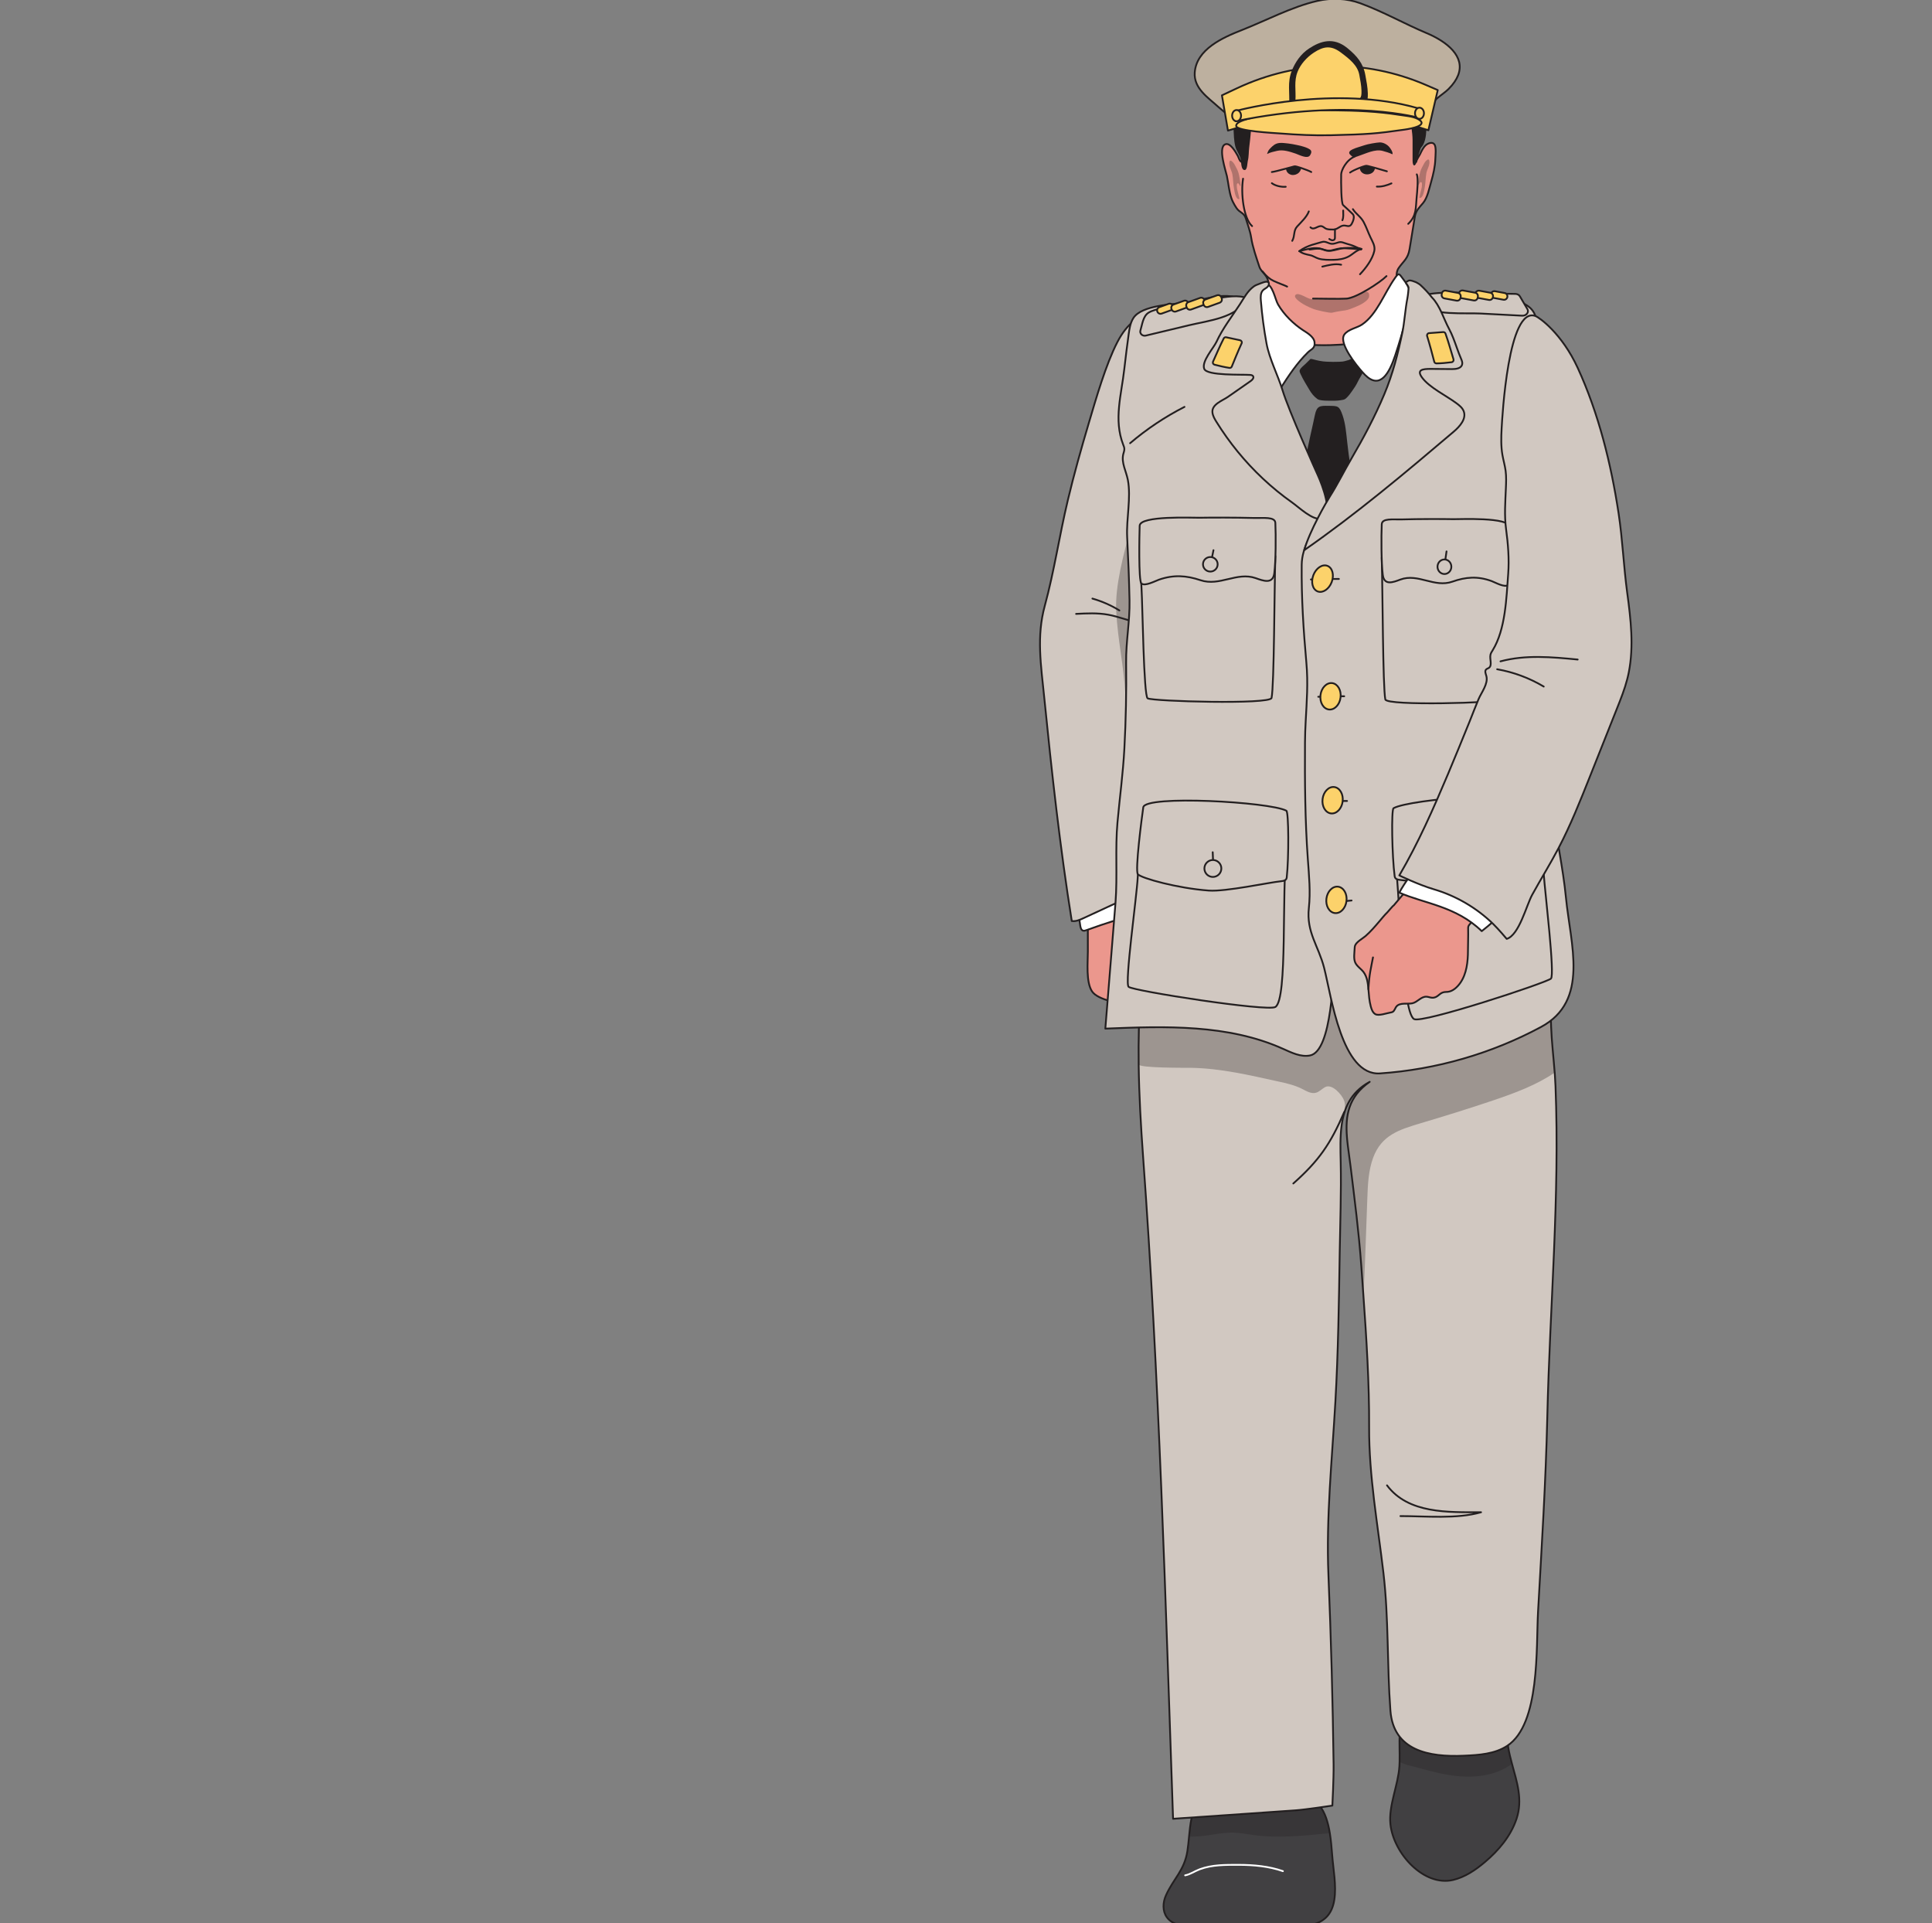 <svg width="1080" height="1075" viewBox="0 0 1080 1075" fill="none" xmlns="http://www.w3.org/2000/svg">
<rect x="0" y="0" width="1080" height="1075" fill="#808080" stroke="none"/>
<g clip-path="url(#clip0_16_1498)">
<g clip-path="url(#clip1_16_1498)">
<path d="M608.09 502.559C608.1 512.299 608.11 522.029 608.12 531.769C608.13 537.789 606.96 548.859 610.47 554.129C613.81 559.129 626.72 560.849 632.28 562.429C634.3 563.009 636.32 563.579 638.35 564.159C640.96 564.899 643.69 565.649 646.34 565.099C648.99 564.549 651.49 562.229 651.27 559.529C651.08 557.279 649.22 554.729 650.77 553.089C651.37 552.449 652.31 552.259 653.04 551.769C654.72 550.639 654.93 548.299 654.97 546.279C655.1 540.239 655.24 534.199 655.37 528.149C655.4 526.839 655.41 525.439 654.74 524.309C654.12 523.259 653.01 522.609 652.01 521.909C645.77 517.489 645.39 512.019 644.45 505.279C643.38 497.659 638.78 489.289 635.11 482.639C628.46 482.069 621.69 483.079 615.5 485.569C612.88 486.619 610.29 487.999 608.54 490.209C606.79 492.429 606.06 495.609 607.41 498.089L608.09 502.559Z" fill="#EB978D" stroke="#231F20" stroke-miterlimit="10" stroke-linecap="round" stroke-linejoin="round"/>
<path d="M648.831 551.019C647.681 547.109 646.881 543.099 646.461 539.049" stroke="#231F20" stroke-miterlimit="10" stroke-linecap="round" stroke-linejoin="round"/>
<path d="M601.707 502.5C602.427 507.46 603.147 512.42 603.867 517.38C604.037 518.52 604.397 519.89 605.507 520.18C606.077 520.33 606.677 520.12 607.237 519.92C618.027 516.01 628.987 512.55 640.067 509.56C642.377 508.94 645.037 508.03 645.797 505.76C646.197 504.57 645.957 503.28 645.717 502.05C644.637 496.6 643.557 491.14 642.477 485.69C640.537 485.62 638.687 486.4 636.907 487.17C630.147 490.1 623.827 496.15 616.477 495.63L601.707 502.5Z" fill="white" stroke="#231F20" stroke-miterlimit="10" stroke-linecap="round" stroke-linejoin="round"/>
<path d="M659.588 183.28C659.408 188.55 657.438 193.57 656.798 198.78C655.578 208.72 653.758 218.6 652.958 228.57C652.398 235.55 652.048 242.74 651.878 249.94C651.608 260.67 651.738 271.46 652.158 281.74C653.008 302.34 649.108 322.99 647.198 343.63C646.108 355.51 645.388 367.44 643.788 379.26C642.788 386.6 640.088 393.82 638.368 400.96C637.868 403.04 637.458 405.12 637.188 407.19C636.778 410.43 636.978 413.97 637.498 417.59C638.628 425.38 641.228 433.64 642.458 440.51C645.188 455.82 650.988 473.05 651.088 488.54C651.098 489.41 651.058 490.3 650.718 491.09C650.068 492.57 648.468 493.37 646.998 494.05C633.218 500.43 619.448 506.81 605.668 513.19C603.598 514.15 601.388 515.13 599.128 514.78C592.528 473.43 587.898 431.39 583.718 389.68C581.918 371.73 579.318 355.86 584.038 338.59C589.318 319.25 592.258 299.06 596.928 279.53C600.388 265.03 604.418 250.69 608.658 236.41C612.658 222.92 618.168 203.67 624.628 191.18C630.068 180.68 636.828 175.79 647.658 172.65C654.338 170.73 659.838 175.96 659.588 183.28Z" fill="#D1C8C1" stroke="#231F20" stroke-miterlimit="10" stroke-linecap="round" stroke-linejoin="round"/>
<path opacity="0.3" d="M647.199 343.639C646.109 355.519 645.389 367.449 643.789 379.269C642.789 386.609 640.089 393.829 638.369 400.969C637.869 403.049 637.459 405.129 637.189 407.199C636.759 410.579 637.379 414.079 637.039 417.329C627.449 417.769 629.379 393.489 629.039 387.709C628.069 371.089 624.859 358.179 623.979 341.599C623.229 327.459 628.169 309.569 631.799 295.979C634.229 286.879 635.879 276.019 640.159 267.589C643.009 261.969 651.709 256.619 651.879 249.949C651.609 260.679 651.739 271.469 652.159 281.749C653.009 302.349 649.099 322.989 647.199 343.639Z" fill="#231F20"/>
<path d="M601.547 343.119C607.497 342.809 613.517 342.51 619.387 343.56C622.307 344.08 625.167 344.94 628.007 345.79C631.627 346.88 635.247 347.959 638.867 349.049" stroke="#231F20" stroke-miterlimit="10" stroke-linecap="round" stroke-linejoin="round"/>
<path d="M610.66 334.561C615.95 336.061 621.04 338.291 625.73 341.181" stroke="#231F20" stroke-miterlimit="10" stroke-linecap="round" stroke-linejoin="round"/>
<path d="M745.878 1061.91C743.278 1078.61 727.658 1076.59 713.858 1077.61C697.858 1078.79 681.748 1078.62 665.778 1077.09C660.788 1076.62 655.218 1075.68 652.278 1071.61C649.788 1068.18 650.008 1063.35 651.728 1059.47C655.918 1050.03 662.058 1045.56 663.768 1034.62C664.178 1031.98 664.428 1029.24 664.688 1026.48C665.338 1019.76 666.068 1012.93 669.428 1007.12C674.658 998.069 683.888 998.269 691.848 999.189C702.128 1000.39 712.418 1001.59 722.698 1002.78C727.938 1003.39 733.538 1004.21 737.608 1009.2C740.748 1013.03 742.398 1018.57 743.378 1024.56C744.018 1028.52 744.378 1032.67 744.678 1036.66C745.278 1044.83 747.148 1053.79 745.878 1061.91Z" fill="#414042" stroke="#231F20" stroke-miterlimit="10" stroke-linecap="round" stroke-linejoin="round"/>
<path d="M662.5 1048.18C665.37 1047.65 667.81 1045.85 670.65 1044.79C677.61 1042.19 685.15 1042.31 692.42 1042.31C700.74 1042.31 709.39 1043.12 717.15 1045.83" stroke="white" stroke-miterlimit="10" stroke-linecap="round" stroke-linejoin="round"/>
<path d="M847.757 1016.58C844.507 1026.35 837.657 1034.34 830.027 1040.79C824.757 1045.25 818.877 1049.19 812.297 1050.75C796.007 1054.59 779.007 1036.05 777.257 1019.62C776.147 1009.2 781.627 997.74 782.267 987.26C782.317 986.42 782.347 985.58 782.377 984.74C782.637 974.21 780.977 963.43 786.167 953.8C788.877 948.78 796.667 948.23 800.727 947.84C811.077 946.85 833.507 943.26 839.097 952.1C842.367 957.26 842.087 970.4 843.107 976.64C843.617 979.73 844.377 982.77 845.197 985.79C847.947 995.95 851.337 1005.84 847.757 1016.58Z" fill="#414042" stroke="#231F20" stroke-miterlimit="10" stroke-linecap="round" stroke-linejoin="round"/>
<g opacity="0.3">
<path d="M845.197 985.79C844.057 986.71 842.817 987.5 841.537 988.21C833.947 992.38 824.977 993.5 816.337 992.85C808.337 992.25 800.547 990.22 792.847 988.07C789.597 987.16 785.547 986.49 782.377 984.74C782.637 974.21 780.977 963.43 786.167 953.8C788.877 948.78 796.667 948.23 800.727 947.84C811.077 946.85 833.507 943.26 839.097 952.1C842.367 957.26 842.087 970.4 843.107 976.64C843.617 979.73 844.377 982.77 845.197 985.79Z" fill="#231F20"/>
</g>
<g opacity="0.3">
<path d="M743.378 1024.56C742.948 1024.62 742.518 1024.66 742.098 1024.71C728.248 1026.12 714.237 1027.53 700.447 1025.62C696.927 1025.13 693.427 1024.43 689.877 1024.31C681.437 1024.02 673.108 1027.01 664.688 1026.48C665.337 1019.76 666.067 1012.93 669.427 1007.12C674.657 998.069 683.887 998.269 691.847 999.189C702.127 1000.39 712.417 1001.59 722.697 1002.78C727.937 1003.39 733.537 1004.21 737.607 1009.2C740.747 1013.03 742.398 1018.57 743.378 1024.56Z" fill="#231F20"/>
</g>
<path d="M869.539 607.171C869.459 605.161 869.349 603.151 869.209 601.151C869.169 600.601 869.129 600.051 869.079 599.501C868.439 590.911 867.409 582.431 867.079 573.751C866.309 554.031 866.279 534.181 865.569 514.401C865.559 514.111 865.549 513.821 865.539 513.531C865.349 508.171 865.189 502.681 864.959 497.151C864.459 485.041 863.649 472.771 861.629 461.351C854.049 418.461 810.579 428.621 784.099 431.981C758.459 435.211 732.289 432.931 706.889 438.841C688.279 443.181 662.109 447.411 648.049 463.381C646.129 465.551 644.459 467.941 643.079 470.571C638.009 480.251 636.819 493.511 636.849 507.331C636.869 514.131 637.179 521.061 637.459 527.771C637.849 537.131 638.199 546.071 637.659 553.651C636.659 567.711 636.349 581.351 636.529 594.921V595.211C636.759 612.331 637.749 629.331 639.019 646.851C647.969 769.281 651.499 893.581 655.749 1016.57C678.599 1014.99 701.439 1013.42 724.279 1011.84C729.499 1011.48 744.799 1009.2 744.799 1009.2C744.799 1009.2 745.589 993.981 745.489 986.241C745.019 950.901 744.059 915.561 742.599 880.251C741.279 848.101 744.639 815.881 746.479 783.591C748.069 755.731 748.469 727.791 748.909 699.891C749.169 683.171 749.819 666.361 749.459 649.651C749.309 642.651 749.059 635.461 750.009 628.781C750.659 624.121 751.889 619.701 754.129 615.731C756.589 611.391 760.249 607.601 765.679 604.661C753.619 613.031 752.029 623.771 752.949 635.471C752.989 635.941 753.019 636.421 753.069 636.901C753.099 637.241 753.129 637.581 753.169 637.921C753.249 638.781 753.349 639.641 753.459 640.501C753.919 644.331 754.529 648.261 755.009 652.201C757.239 670.501 759.619 688.791 760.939 707.181C761.319 712.521 761.709 717.851 762.089 723.201C763.859 748.061 765.459 772.931 765.349 797.741C765.229 825.071 770.179 852.021 773.339 879.071C776.349 904.771 775.329 930.291 777.239 956.031C778.899 978.521 798.749 982.191 818.309 981.311C826.709 980.941 835.569 980.411 842.579 975.771C861.029 963.551 858.639 920.941 859.779 900.751C861.819 864.411 864.119 828.071 864.959 791.681C866.399 730.041 871.949 668.951 869.539 607.171Z" fill="#D1C8C1" stroke="#231F20" stroke-miterlimit="10" stroke-linecap="round" stroke-linejoin="round"/>
<path opacity="0.3" d="M869.079 599.501C858.859 606.501 846.819 610.931 834.989 614.941C821.429 619.531 807.769 623.771 794.059 627.841C782.279 631.351 772.339 634.391 767.639 646.971C764.929 654.251 764.619 662.161 764.339 669.921C763.939 680.791 763.549 691.661 763.159 702.541C762.899 709.431 762.649 716.331 762.109 723.201C761.729 717.851 761.339 712.521 760.959 707.181C759.639 688.791 757.269 670.501 755.029 652.201C754.549 648.261 753.939 644.331 753.479 640.501C753.369 639.641 753.269 638.781 753.189 637.921C753.149 637.581 753.119 637.241 753.089 636.901C753.039 636.421 753.009 635.941 752.969 635.471C752.059 623.781 753.639 613.031 765.699 604.661C760.259 607.601 756.609 611.401 754.149 615.731C751.909 619.691 750.679 624.121 750.029 628.781C750.039 628.631 750.049 628.481 750.069 628.331C750.519 624.301 752.779 619.001 751.349 615.101C750.129 611.781 744.619 605.521 740.719 607.621C738.939 608.581 737.539 610.271 735.569 610.781C732.919 611.491 730.289 609.831 727.849 608.591C723.719 606.501 719.139 605.461 714.609 604.481C698.209 600.891 682.549 597.141 665.819 596.831C663.519 596.791 636.579 597.031 636.529 594.921C636.349 581.351 636.659 567.711 637.659 553.651C638.199 546.071 637.849 537.131 637.459 527.771C637.179 521.051 636.869 514.121 636.849 507.331C637.299 507.171 637.749 507.011 638.199 506.861C669.089 496.341 702.419 496.391 735.049 496.551C778.359 496.761 821.649 496.961 864.949 497.161C865.179 502.691 865.339 508.181 865.529 513.541C865.539 513.831 865.549 514.121 865.559 514.411C866.269 534.191 866.299 554.041 867.069 573.761C867.409 582.431 868.439 590.911 869.079 599.501Z" fill="#231F20"/>
<path d="M751.439 621.531C743.729 639.471 737.199 648.831 722.969 661.481" stroke="#231F20" stroke-miterlimit="10" stroke-linecap="round" stroke-linejoin="round"/>
<path d="M782.85 847.381C796.98 847.381 814.33 849.131 827.93 845.231C809.53 845.231 787.26 846.121 775.34 830.201" stroke="#231F20" stroke-miterlimit="10" stroke-linecap="round" stroke-linejoin="round"/>
<path d="M690.189 114.661C689.459 113.431 688.819 112.141 688.349 110.771C687.009 106.841 686.719 102.511 685.839 98.381C685.179 95.291 680.809 82.691 684.769 80.721C687.669 79.281 690.889 85.271 691.899 87.061C692.499 88.131 692.819 89.881 693.899 90.461C695.289 87.441 692.929 83.941 692.199 81.051C691.799 79.471 692.119 78.321 692.219 76.781C692.339 74.821 691.969 72.761 691.859 70.801C691.559 65.501 690.839 60.191 692.479 55.011C696.049 43.781 707.109 38.851 718.039 36.141C727.039 33.911 736.659 34.271 745.819 33.641C753.009 33.141 761.579 33.011 768.579 35.121C776.139 37.401 783.899 42.721 789.569 48.301C795.019 53.671 796.179 61.551 795.959 68.891C795.809 73.761 794.739 78.651 793.509 83.351C792.919 85.601 791.469 88.091 791.719 90.441C791.629 89.601 793.449 86.981 793.839 86.151C794.669 84.401 795.569 82.411 797.069 81.101C798.239 80.071 800.779 79.081 801.889 80.751C802.969 82.371 802.419 86.971 802.359 88.881C802.239 93.001 801.229 97.421 800.089 101.381C799.019 105.081 798.009 110.521 795.479 113.511C793.349 116.031 791.459 117.751 790.929 121.021C789.759 128.191 789.119 132.091 787.949 139.261C787.079 144.591 784.549 145.941 781.879 149.781C779.349 153.431 781.679 158.681 782.389 162.831C786.089 184.241 766.129 191.521 749.349 192.641C736.169 193.521 707.459 193.401 698.449 179.871C695.659 175.691 693.929 170.041 700.209 168.331C705.409 166.921 709.369 168.411 709.309 160.451C709.259 153.281 705.229 152.861 703.959 149.001C702.319 144.021 700.209 138.021 699.419 132.841C698.869 129.251 697.479 125.501 696.399 122.021C695.399 118.771 692.989 118.961 691.209 116.281C690.869 115.761 690.519 115.221 690.189 114.661Z" fill="#EB978D" stroke="#231F20" stroke-miterlimit="10" stroke-linecap="round" stroke-linejoin="round"/>
<path d="M689.526 71.801C689.736 75.171 689.716 78.521 690.556 81.871C691.216 84.501 693.176 86.661 693.646 89.351C693.866 90.601 693.676 95.391 695.966 95.001C697.266 94.781 697.266 90.951 697.516 90.001C698.166 87.491 697.986 84.871 698.326 82.311C699.116 76.271 699.506 70.271 700.096 64.221C700.606 58.931 702.566 54.291 707.326 51.371C716.446 45.771 727.926 44.401 738.746 44.271C749.746 44.141 760.366 44.191 770.966 46.901C776.666 48.361 783.686 49.981 786.976 55.271C788.916 58.391 787.836 61.531 788.166 65.011C788.596 69.421 789.606 73.771 789.636 78.201C789.656 82.021 789.646 85.841 789.636 89.661C789.626 93.171 791.066 93.481 792.086 90.101C792.646 88.241 792.566 86.171 793.226 84.361C793.726 82.961 794.916 82.161 795.616 80.821C797.246 77.691 797.316 73.401 797.466 69.981C797.696 64.901 797.576 59.811 797.556 54.731C797.536 51.521 797.576 49.261 795.826 46.451C794.496 44.311 792.656 42.511 791.186 40.471C788.336 36.491 784.086 33.541 779.556 31.591C772.596 28.601 764.886 27.761 757.306 27.201C743.346 26.161 729.036 25.961 715.646 29.951C703.056 33.711 687.486 43.411 688.266 57.891C688.506 62.241 689.136 66.551 689.476 70.891C689.476 71.181 689.506 71.491 689.526 71.801Z" fill="#231F20"/>
<path opacity="0.3" d="M724.066 164.991C724.146 164.871 724.266 164.751 724.416 164.641C726.126 163.431 730.796 166.871 732.706 167.121C736.066 167.561 739.406 167.251 742.786 167.111C746.076 166.981 749.436 167.301 752.616 166.561C755.076 165.991 757.856 165.491 760.046 164.321C762.226 163.161 765.736 161.791 765.336 165.711C765.126 167.811 761.256 170.021 759.446 170.811C750.756 174.591 753.356 172.791 744.576 174.771C743.226 175.071 735.756 173.281 734.466 172.791C731.346 171.611 727.886 169.931 725.386 167.741C724.736 167.161 723.446 165.921 724.066 164.991Z" fill="#231F20"/>
<path d="M694.877 99.871C693.567 107.961 695.097 122.071 699.937 126.381" stroke="#231F20" stroke-miterlimit="10" stroke-linecap="round" stroke-linejoin="round"/>
<path d="M791.989 97.461C792.999 99.581 792.159 107.821 791.929 110.151C791.329 116.441 791.909 120.571 787.199 125.111" stroke="#231F20" stroke-miterlimit="10" stroke-linecap="round" stroke-linejoin="round"/>
<path d="M815.107 42.021C814.157 44.481 812.427 47.071 809.737 49.761C806.517 53.001 799.857 56.271 799.097 61.241C798.787 63.231 798.357 68.331 795.987 69.651C793.457 71.061 792.707 66.961 791.197 65.851C788.317 63.741 784.967 63.671 781.437 63.731C776.857 63.811 772.057 63.291 767.457 62.901C758.727 62.171 749.987 61.401 741.217 61.591C733.037 61.761 724.877 62.361 716.737 63.041C711.767 63.451 703.857 62.611 699.607 65.501C697.787 66.751 692.827 73.571 690.257 70.751C688.107 68.391 688.377 68.191 686.977 65.581C685.777 63.331 682.867 61.411 680.977 59.681C675.417 54.571 667.227 49.421 667.867 40.531C668.817 27.501 683.617 20.961 693.947 16.911C707.687 11.521 722.067 3.781 736.467 0.501C744.477 -1.319 752.807 -0.969 760.417 1.821C773.207 6.511 785.027 13.271 797.497 18.511C808.907 23.321 819.137 31.531 815.107 42.021Z" fill="#BDB09F" stroke="#231F20" stroke-miterlimit="10" stroke-linecap="round" stroke-linejoin="round"/>
<path d="M683.066 53.281L691.416 49.361C725.436 33.401 763.016 32.761 797.246 47.551L803.716 50.341L798.476 72.811L776.116 65.771C755.016 59.121 732.826 59.001 711.616 65.401L686.436 73.001L683.066 53.281Z" fill="#FCD26B" stroke="#231F20" stroke-miterlimit="10" stroke-linecap="round" stroke-linejoin="round"/>
<path d="M745.806 61.67C757.996 61.79 770.126 62.28 782.006 64.17C785.376 64.71 789.776 64.94 792.646 66.53C798.896 69.98 789.166 71.88 785.156 72.45C769.146 74.73 764.946 75.06 743.966 75.58C734.576 75.81 725.066 75.32 715.706 74.6C712.416 74.35 691.286 73.31 691.036 70.41C690.846 68.15 696.016 66.93 698.016 66.32C709.326 62.88 722.166 61.64 734.436 61.64C738.236 61.63 742.026 61.63 745.806 61.67Z" fill="#FCD26B" stroke="#231F20" stroke-miterlimit="10" stroke-linecap="round" stroke-linejoin="round"/>
<path d="M720.637 58.401C721.057 51.781 719.547 46.031 722.087 39.631C724.027 34.741 727.157 30.121 731.837 27.061C738.107 22.961 745.407 20.511 753.177 26.871C758.567 31.281 762.047 35.421 763.207 41.821C763.837 45.311 764.547 48.691 764.627 52.251C764.747 57.421 763.757 58.511 757.947 59.101C750.537 59.851 743.327 59.431 735.847 59.491C732.057 59.521 724.667 60.901 721.387 58.751L720.637 58.401Z" fill="#231F20"/>
<path d="M723.659 56.062C724.019 50.352 722.719 45.392 724.909 39.872C726.579 35.652 730.119 31.652 734.149 29.012C739.559 25.472 743.969 24.562 749.759 28.882C754.709 32.572 759.369 36.242 760.359 41.762C760.899 44.772 761.509 47.682 761.579 50.762C761.689 55.222 760.829 56.162 755.819 56.672C749.429 57.322 743.209 56.952 736.759 57.012C733.499 57.042 727.119 58.222 724.289 56.372L723.659 56.062Z" fill="#FCD26B" stroke="#231F20" stroke-miterlimit="10" stroke-linecap="round" stroke-linejoin="round"/>
<path d="M691.887 61.751C691.887 61.751 746.377 47.121 793.007 60.591L794.257 66.131C794.257 66.131 754.887 54.511 690.707 67.761L691.887 61.751Z" fill="#FCD26B" stroke="#231F20" stroke-miterlimit="10" stroke-linecap="round" stroke-linejoin="round"/>
<path d="M691.258 67.76C692.639 67.76 693.758 66.359 693.758 64.63C693.758 62.901 692.639 61.5 691.258 61.5C689.877 61.5 688.758 62.901 688.758 64.63C688.758 66.359 689.877 67.76 691.258 67.76Z" fill="#FCD26B" stroke="#231F20" stroke-miterlimit="10" stroke-linecap="round" stroke-linejoin="round"/>
<path d="M793.496 66.442C794.877 66.442 795.996 65.04 795.996 63.312C795.996 61.583 794.877 60.182 793.496 60.182C792.115 60.182 790.996 61.583 790.996 63.312C790.996 65.04 792.115 66.442 793.496 66.442Z" fill="#FCD26B" stroke="#231F20" stroke-miterlimit="10" stroke-linecap="round" stroke-linejoin="round"/>
<path d="M775.287 95.75C774.517 95.55 771.417 94.61 768.617 93.81C767.077 93.38 765.618 92.99 764.688 92.79C764.678 92.78 764.668 92.78 764.658 92.78C764.288 92.7 763.997 92.66 763.837 92.65C763.707 92.64 763.477 92.68 763.197 92.74C762.487 92.91 761.378 93.29 760.188 93.76C758.088 94.57 755.697 95.68 754.688 96.45" stroke="#231F20" stroke-miterlimit="10" stroke-linecap="round" stroke-linejoin="round"/>
<path d="M710.957 96.151C712.097 96.051 715.777 95.081 718.887 94.231C721.217 93.611 723.237 93.041 723.637 92.951C724.047 92.861 725.637 93.301 727.407 93.901C729.727 94.681 732.357 95.731 733.007 96.151" stroke="#231F20" stroke-miterlimit="10" stroke-linecap="round" stroke-linejoin="round"/>
<path d="M768.616 93.81C768.596 94.72 768.186 95.62 767.446 96.3C766.326 97.31 764.456 97.74 762.876 97.28C761.156 96.79 760.056 95.24 760.186 93.77C761.376 93.3 762.486 92.92 763.196 92.75C763.496 92.74 763.796 92.75 764.086 92.76C764.266 92.77 764.466 92.78 764.646 92.79C764.656 92.79 764.666 92.79 764.676 92.8C765.616 92.99 767.076 93.38 768.616 93.81Z" fill="#231F20"/>
<path d="M727.407 93.91C727.227 94.94 726.727 95.95 725.847 96.72C724.867 97.54 723.367 98.02 721.967 97.75C720.727 97.49 719.747 96.69 719.277 95.76C719.027 95.28 718.907 94.77 718.887 94.25C721.217 93.63 723.237 93.06 723.637 92.97C724.057 92.86 725.647 93.3 727.407 93.91Z" fill="#231F20"/>
<path d="M757.429 87.42C752.459 89.42 749.759 95.27 749.719 97.46C749.629 102.19 749.699 113.69 750.809 114.63C751.639 115.33 755.399 118.89 756.179 119.65C757.489 120.93 756.419 123.71 755.569 125.19C754.319 127.36 752.699 125.85 750.939 126.07C748.949 126.31 747.559 128.29 745.469 128.29C744.289 128.29 742.669 128.33 741.549 127.95C740.639 127.64 739.999 126.86 739.089 126.51C736.839 125.65 734.589 129.1 732.559 127.05" stroke="#231F20" stroke-miterlimit="10" stroke-linecap="round" stroke-linejoin="round"/>
<path d="M746.246 128.191C746.246 129.501 746.246 131.491 746.246 132.801C746.246 133.551 746.036 134.011 745.426 134.211C744.446 134.521 743.926 134.041 743.086 133.571" stroke="#231F20" stroke-miterlimit="10" stroke-linecap="round" stroke-linejoin="round"/>
<path d="M726.289 140.382C730.929 136.942 736.379 136.132 738.799 135.302C741.339 134.432 742.889 136.682 745.389 136.242C748.089 135.762 748.589 134.672 751.449 135.792C753.609 136.642 755.809 136.652 760.819 139.492C757.739 139.082 754.649 138.872 751.539 138.742C748.969 138.632 746.749 139.352 744.279 139.952C741.929 140.532 740.029 139.262 737.769 139.042C736.019 138.872 733.769 139.222 732.019 139.492C732.029 139.492 726.289 140.382 726.289 140.382Z" stroke="#231F20" stroke-miterlimit="10" stroke-linecap="round" stroke-linejoin="round"/>
<path d="M726.328 140.35C727.838 141.65 730.288 142.21 732.248 142.6C734.088 142.97 735.408 144.05 737.168 144.57C739.738 145.32 742.848 145.26 745.518 145.23C748.398 145.19 751.438 144.7 753.988 143.31C756.218 142.09 758.288 139.82 760.848 139.27C760.968 139.24 761.078 139.22 761.158 139.14C758.758 138.17 755.008 138.63 752.448 138.59C748.778 138.53 745.208 140.74 741.548 140.09C740.078 139.83 738.898 139.02 737.428 138.8C733.478 138.24 730.048 139.5 726.328 140.35Z" stroke="#231F20" stroke-miterlimit="10" stroke-linecap="round" stroke-linejoin="round"/>
<path d="M756.277 116.9C758.047 119.69 760.657 121.06 762.287 124.1C763.767 126.86 764.757 129.82 766.087 132.63C767.197 134.98 768.837 137.48 768.237 140.27C767.237 144.9 763.507 149.86 760.247 153.29" stroke="#231F20" stroke-miterlimit="10" stroke-linecap="round" stroke-linejoin="round"/>
<path d="M731.637 118.15C730.537 121.23 727.337 124.17 725.117 126.59C722.907 128.99 723.987 131.75 722.367 134.62" stroke="#231F20" stroke-miterlimit="10" stroke-linecap="round" stroke-linejoin="round"/>
<path d="M750.856 117.66C750.856 119.46 751.136 121.44 750.406 123.09" stroke="#231F20" stroke-miterlimit="10" stroke-linecap="round" stroke-linejoin="round"/>
<path d="M705.676 151.631C708.036 154.581 709.876 156.021 711.956 157.001C714.896 158.391 718.576 159.641 719.516 160.181" stroke="#231F20" stroke-miterlimit="10" stroke-linecap="round" stroke-linejoin="round"/>
<path d="M733.988 166.89C738.328 166.88 748.338 167.17 752.688 166.91C758.088 166.59 771.518 157.9 775.058 154.32" stroke="#231F20" stroke-miterlimit="10" stroke-linecap="round" stroke-linejoin="round"/>
<path d="M754.228 85.19C754.248 85.08 754.288 84.97 754.338 84.85C754.648 84.18 755.568 83.74 756.198 83.41C757.698 82.64 761.268 81.72 762.838 81.14C764.538 80.52 769.588 79.65 771.218 79.6C773.108 79.54 775.068 80.55 776.338 81.85C777.118 82.64 778.888 85.16 778.368 86.24C776.588 85.38 774.798 84.86 772.888 84.34C768.618 83.18 763.458 85.86 759.408 87.2C758.178 87.61 756.778 88.37 755.628 87.26C754.968 86.63 754.058 86.08 754.228 85.19Z" fill="#231F20"/>
<path d="M769.656 104.29C772.416 104.49 775.356 103.59 777.826 102.5" stroke="#231F20" stroke-miterlimit="10" stroke-linecap="round" stroke-linejoin="round"/>
<path d="M710.969 102.391C712.919 103.881 716.279 104.621 718.729 104.381" stroke="#231F20" stroke-miterlimit="10" stroke-linecap="round" stroke-linejoin="round"/>
<path d="M733.028 84.951C733.038 84.4 732.788 83.891 732.158 83.471C730.888 82.611 729.038 82.031 727.548 81.65C724.288 80.811 720.968 80.201 717.608 79.93C714.248 79.671 712.738 80.21 710.378 82.611C709.878 83.121 709.438 83.581 709.058 84.171C708.988 84.27 708.118 86.201 708.388 86.05C710.098 85.121 711.998 84.781 713.888 84.32C717.358 83.49 721.018 84.77 724.268 85.85C726.068 86.451 730.858 89.081 732.318 86.811C732.728 86.171 733.018 85.54 733.028 84.951Z" fill="#231F20"/>
<path d="M739.188 149.021C742.547 148.231 746.197 147.211 749.717 147.961" stroke="#231F20" stroke-miterlimit="10" stroke-linecap="round" stroke-linejoin="round"/>
<path opacity="0.3" d="M693.519 103.97C693.579 103.97 693.059 100.2 693.009 99.88C692.669 97.85 692.279 95.8 691.169 93.91C690.579 92.91 690.189 91.81 689.399 90.89C688.929 90.33 687.609 88.98 687.289 90.42C686.739 92.87 688.499 95.16 688.929 97.55C689.409 100.22 689.319 102.93 689.849 105.6C690.049 106.58 690.639 111.77 692.779 111.25C693.079 111.18 691.449 105.7 691.449 105.09C691.449 104.59 691.099 102.61 691.809 102.48C692.869 102.27 692.709 103.98 693.519 103.97Z" fill="#231F20"/>
<path opacity="0.3" d="M792.739 103.31C792.679 103.31 793.199 99.54 793.249 99.22C793.589 97.19 793.979 95.14 795.089 93.25C795.679 92.25 796.069 91.15 796.859 90.23C797.329 89.67 798.649 88.32 798.969 89.76C799.519 92.21 797.759 94.5 797.329 96.89C796.849 99.56 796.939 102.27 796.409 104.94C796.209 105.92 795.619 111.11 793.479 110.59C793.179 110.52 794.809 105.04 794.809 104.43C794.809 103.93 795.159 101.95 794.449 101.82C793.389 101.61 793.559 103.33 792.739 103.31Z" fill="#231F20"/>
<path d="M760.858 296.511C760.248 304.981 757.038 312.151 754.518 320.061C752.818 325.391 752.188 333.461 748.758 337.621C740.978 329.621 737.888 313.421 732.998 302.891C731.148 298.891 729.148 295.001 727.728 290.781C726.398 286.811 726.928 283.921 727.478 279.761C728.578 271.491 728.778 263.121 730.188 254.891C731.508 247.231 733.448 239.611 735.008 232.061C736.108 226.751 737.828 226.751 742.788 226.831C747.808 226.911 748.658 226.681 750.538 232.191C752.148 236.921 752.538 242.021 753.088 246.981C754.108 256.181 755.388 265.361 757.738 274.291C759.768 281.981 761.428 288.341 760.858 296.511Z" fill="#231F20"/>
<path d="M628.487 206.251C629.207 199.731 630.067 193.251 630.917 186.891C631.347 183.731 631.847 180.461 633.557 177.771C638.187 170.461 655.947 170.151 663.607 169.061C673.377 167.681 686.487 161.861 695.767 168.621C704.547 175.011 702.757 191.331 706.157 200.511C712.937 218.801 720.657 236.561 727.507 254.561C736.257 277.541 743.597 298.251 743.307 322.561C742.757 369.331 732.687 418.171 740.987 462.881C745.307 486.141 747.177 510.001 745.917 533.641C745.367 544.041 744.717 587.551 732.297 589.931C727.097 590.931 721.977 588.341 717.147 586.181C686.467 572.431 651.477 573.551 617.887 574.921C619.717 551.491 621.767 527.991 623.577 504.441C624.717 489.561 623.337 474.451 624.677 459.641C625.917 445.911 627.797 432.161 628.537 418.291C629.387 402.351 629.707 386.381 629.507 370.421C629.357 358.601 631.647 347.191 631.407 335.621C631.167 323.801 630.677 311.991 630.087 300.191C629.577 289.911 632.357 278.171 630.477 268.241C629.557 263.401 626.747 258.651 627.907 253.861C628.147 252.871 628.557 251.901 628.517 250.881C628.487 250.061 628.167 249.291 627.867 248.531C622.437 234.491 626.907 220.551 628.487 206.251Z" fill="#D1C8C1" stroke="#231F20" stroke-miterlimit="10" stroke-linecap="round" stroke-linejoin="round"/>
<path d="M729.897 402.941C729.687 406.871 729.517 410.861 729.497 414.971C729.367 436.861 729.537 458.581 731.077 480.051C731.757 489.551 732.637 498.351 731.657 507.501C730.197 521.101 736.977 528.501 740.177 540.891C744.257 556.701 749.987 601.441 771.457 599.961C802.847 597.801 833.747 588.891 861.457 573.991C888.667 559.371 877.887 527.741 875.367 501.641C873.737 484.811 869.867 468.161 868.047 451.221C864.267 415.991 864.917 326.621 863.137 304.741C861.587 285.651 863.177 265.521 865.117 246.511C867.207 226.011 862.667 204.531 859.897 184.081C859.477 180.961 859.017 177.771 857.577 174.961C851.897 163.891 826.207 166.651 815.777 165.631C810.257 165.091 797.757 163.261 794.637 168.361C790.627 174.911 793.027 183.701 790.017 190.741C786.537 198.901 781.657 206.361 778.347 214.521C773.647 226.131 772.057 238.991 765.907 249.931C761.417 257.911 754.497 263.921 749.657 271.511C746.107 277.091 742.507 282.821 739.187 288.441C733.967 297.291 727.767 305.401 727.657 315.701C727.467 334.091 728.647 352.331 730.267 370.391C731.307 381.891 730.457 392.211 729.897 402.941Z" fill="#D1C8C1" stroke="#231F20" stroke-miterlimit="10" stroke-linecap="round" stroke-linejoin="round"/>
<path d="M732.797 323.869C738.017 323.869 743.237 323.519 748.447 323.589" stroke="#231F20" stroke-miterlimit="10" stroke-linecap="round" stroke-linejoin="round"/>
<path d="M736.914 389.439C741.744 389.439 746.624 388.989 751.424 389.159" stroke="#231F20" stroke-miterlimit="10" stroke-linecap="round" stroke-linejoin="round"/>
<path d="M739.625 447.689C743.875 447.689 749.455 447.689 753.005 447.689" stroke="#231F20" stroke-miterlimit="10" stroke-linecap="round" stroke-linejoin="round"/>
<path d="M743.867 503.881C747.807 503.881 751.667 503.751 755.537 503.311" stroke="#231F20" stroke-miterlimit="10" stroke-linecap="round" stroke-linejoin="round"/>
<path d="M744.424 325.355C745.921 321.404 744.84 317.332 742.01 316.26C739.18 315.187 735.672 317.521 734.175 321.471C732.678 325.422 733.759 329.494 736.589 330.567C739.419 331.639 742.927 329.305 744.424 325.355Z" fill="#FCD26B" stroke="#231F20" stroke-miterlimit="10" stroke-linecap="round" stroke-linejoin="round"/>
<path d="M749.374 389.887C749.887 385.816 747.792 382.199 744.696 381.809C741.6 381.42 738.675 384.404 738.162 388.476C737.65 392.547 739.744 396.164 742.84 396.553C745.936 396.943 748.862 393.958 749.374 389.887Z" fill="#FCD26B" stroke="#231F20" stroke-miterlimit="10" stroke-linecap="round" stroke-linejoin="round"/>
<path d="M750.542 447.979C751.055 443.907 748.96 440.291 745.864 439.901C742.768 439.511 739.843 442.496 739.33 446.567C738.818 450.639 740.912 454.255 744.008 454.645C747.104 455.035 750.03 452.05 750.542 447.979Z" fill="#FCD26B" stroke="#231F20" stroke-miterlimit="10" stroke-linecap="round" stroke-linejoin="round"/>
<path d="M752.687 503.674C753.199 499.603 751.105 495.986 748.009 495.596C744.913 495.207 741.987 498.191 741.475 502.263C740.962 506.334 743.057 509.951 746.153 510.34C749.249 510.73 752.174 507.746 752.687 503.674Z" fill="#FCD26B" stroke="#231F20" stroke-miterlimit="10" stroke-linecap="round" stroke-linejoin="round"/>
<path d="M732.688 200.601C733.138 200.591 733.648 200.731 734.078 200.851C736.528 201.521 738.908 202.021 741.458 202.151C743.858 202.271 746.288 202.301 748.688 202.201C749.788 202.161 750.968 202.091 752.028 201.761C752.698 201.551 753.428 201.401 754.088 201.171C754.488 201.021 754.918 200.631 755.348 200.601C756.128 200.551 756.768 201.631 757.348 202.151C758.698 203.371 760.078 204.531 761.398 205.781C762.148 206.491 762.438 206.811 761.988 207.851C761.158 209.801 759.868 211.541 758.978 213.461C758.048 215.461 756.878 217.071 755.638 218.841C754.818 220.011 753.968 221.141 752.968 222.131C752.178 222.921 751.788 223.261 750.658 223.491C748.718 223.891 746.788 224.021 744.818 223.981C742.838 223.951 740.818 224.031 738.848 223.761C737.998 223.641 737.088 223.511 736.368 222.981C734.548 221.631 733.138 219.931 731.968 217.921C730.298 215.061 728.458 212.221 727.088 209.191C726.768 208.481 726.258 207.681 726.578 206.851C727.108 205.531 728.648 204.471 729.608 203.531C730.328 202.831 731.048 202.161 731.758 201.441C732.058 201.141 732.368 200.671 732.788 200.541L732.688 200.601Z" fill="#231F20"/>
<path d="M697.245 166.861C691.725 177.651 675.665 179.151 664.525 181.821C656.505 183.741 648.485 185.661 640.475 187.581C638.615 188.021 636.955 186.401 637.505 184.671C638.485 181.591 638.895 176.861 641.915 174.851C645.665 172.351 655.835 171.141 660.525 170.191C666.925 168.891 673.485 167.871 679.895 166.811C684.565 166.041 693.015 164.481 697.245 166.861Z" fill="#D1C8C1" stroke="#231F20" stroke-miterlimit="10" stroke-linecap="round" stroke-linejoin="round"/>
<path d="M654.556 173.402L649.376 175.272C648.386 175.632 647.306 175.112 646.946 174.122C646.586 173.132 647.106 172.042 648.086 171.682L653.266 169.812C654.256 169.452 655.336 169.972 655.696 170.962C656.046 171.952 655.536 173.052 654.556 173.402Z" fill="#FCD26B" stroke="#231F20" stroke-miterlimit="10" stroke-linecap="round" stroke-linejoin="round"/>
<path d="M663.217 171.972L657.387 174.082C656.397 174.442 655.317 173.922 654.957 172.932L654.857 172.662C654.497 171.672 655.017 170.582 655.997 170.222L661.827 168.112C662.817 167.752 663.897 168.272 664.257 169.262L664.357 169.532C664.717 170.522 664.207 171.612 663.217 171.972Z" fill="#FCD26B" stroke="#231F20" stroke-miterlimit="10" stroke-linecap="round" stroke-linejoin="round"/>
<path d="M672.316 170.641L665.816 172.991C664.826 173.351 663.746 172.831 663.386 171.841L663.196 171.301C662.836 170.311 663.356 169.221 664.336 168.861L670.836 166.511C671.826 166.151 672.906 166.671 673.266 167.661L673.456 168.201C673.816 169.191 673.306 170.281 672.316 170.641Z" fill="#FCD26B" stroke="#231F20" stroke-miterlimit="10" stroke-linecap="round" stroke-linejoin="round"/>
<path d="M681.805 169.192L675.305 171.542C674.315 171.902 673.235 171.382 672.875 170.392L672.685 169.852C672.325 168.862 672.845 167.772 673.825 167.412L680.325 165.062C681.315 164.702 682.395 165.222 682.755 166.212L682.945 166.752C683.305 167.742 682.795 168.832 681.805 169.192Z" fill="#FCD26B" stroke="#231F20" stroke-miterlimit="10" stroke-linecap="round" stroke-linejoin="round"/>
<path d="M709.818 223.741C710.118 223.691 710.428 223.601 710.758 223.441C712.988 222.401 714.358 219.301 715.748 217.151C720.548 209.711 724.918 203.041 731.118 196.951C733.038 195.071 735.318 194.781 734.818 191.161C734.398 188.071 730.338 185.831 728.318 184.501C723.098 181.061 717.848 176.001 714.448 170.191C712.718 167.241 711.358 158.341 707.288 158.611C705.778 158.711 702.978 161.221 701.858 162.311C697.978 166.051 699.948 173.061 700.368 178.151C700.998 185.791 701.988 193.381 702.848 200.991C703.278 204.861 703.768 224.661 709.818 223.741Z" fill="white" stroke="#231F20" stroke-miterlimit="10" stroke-linecap="round" stroke-linejoin="round"/>
<path d="M707.998 191.982C709.598 200.662 714.358 209.682 716.928 218.082C720.538 229.892 735.468 262.962 736.888 266.122C738.878 270.572 745.878 288.062 738.728 289.852C733.858 291.072 726.168 283.582 722.378 280.912C716.618 276.842 711.118 272.362 705.948 267.502C695.978 258.152 687.198 247.422 679.918 235.662C678.958 234.102 677.988 232.462 677.768 230.612C677.198 225.992 683.378 223.942 686.408 221.832C690.668 218.862 694.918 215.892 699.178 212.932C700.058 212.322 701.058 211.222 700.498 210.282C700.158 209.712 699.418 209.602 698.778 209.552C694.308 209.212 674.738 210.112 673.178 206.182C671.528 202.012 678.448 194.482 680.048 191.002C683.508 183.492 688.598 177.012 693.088 170.112C695.358 166.622 697.418 162.572 700.888 160.092C701.818 159.432 702.988 159.002 704.058 158.612C705.038 158.252 707.808 156.992 708.798 157.632C709.798 158.272 709.228 159.732 708.458 160.432C707.688 161.142 706.668 161.532 705.948 162.302C704.608 163.742 704.658 166.012 704.828 168.012C705.488 176.072 706.538 184.062 707.998 191.982Z" fill="#D1C8C1" stroke="#231F20" stroke-miterlimit="10" stroke-linecap="round" stroke-linejoin="round"/>
<path d="M694.097 191.862C692.157 196.032 689.497 202.582 688.567 204.902C688.367 205.412 687.827 205.712 687.257 205.622C684.897 205.272 681.507 204.522 678.927 203.832C678.177 203.632 677.767 202.832 678.077 202.152C680.337 197.222 681.667 193.872 684.087 189.132C684.337 188.652 684.887 188.392 685.437 188.512C687.047 188.852 690.447 189.582 693.187 190.162C693.977 190.342 694.427 191.162 694.097 191.862Z" fill="#FCD26B" stroke="#231F20" stroke-miterlimit="10" stroke-linecap="round" stroke-linejoin="round"/>
<path d="M750.815 189.55C750.785 188.55 750.995 187.68 751.495 186.98C753.675 183.96 758.535 183.32 761.345 181.42C769.815 175.69 773.695 163.94 779.885 155.27C781.745 152.66 781.985 152.73 783.685 155.06C785.595 157.67 788.225 160.73 788.355 164.55C788.495 168.46 786.985 173.4 786.115 177.15C784.425 184.47 782.245 191.6 779.925 198.63C776.605 208.65 771.475 217.94 763.055 209.53C760.535 207.03 751.005 195.85 750.815 189.55Z" fill="white" stroke="#231F20" stroke-miterlimit="10" stroke-linecap="round" stroke-linejoin="round"/>
<path d="M793.156 167.12C794.886 162.43 817.496 163.72 819.986 163.77C829.026 163.94 838.066 164.1 847.116 164.27C848.186 164.29 849.146 164.8 849.616 165.61L853.826 172.78C854.846 174.51 853.216 176.57 850.926 176.45C843.126 176.04 835.316 175.64 827.506 175.23C818.996 174.79 800.856 176.46 794.596 170.39C793.226 169.06 792.836 167.99 793.156 167.12Z" fill="#D1C8C1" stroke="#231F20" stroke-miterlimit="10" stroke-linecap="round" stroke-linejoin="round"/>
<path d="M835.005 166.52L840.415 167.53C841.445 167.72 842.435 167.04 842.625 166C842.815 164.97 842.135 163.97 841.105 163.78L835.695 162.77C834.665 162.58 833.675 163.26 833.485 164.3C833.295 165.33 833.975 166.33 835.005 166.52Z" fill="#FCD26B" stroke="#231F20" stroke-miterlimit="10" stroke-linecap="round" stroke-linejoin="round"/>
<path d="M826.226 166.511L832.326 167.641C833.356 167.831 834.346 167.151 834.536 166.111L834.586 165.831C834.776 164.801 834.096 163.801 833.066 163.611L826.966 162.481C825.936 162.291 824.946 162.971 824.756 164.011L824.706 164.291C824.506 165.321 825.196 166.321 826.226 166.511Z" fill="#FCD26B" stroke="#231F20" stroke-miterlimit="10" stroke-linecap="round" stroke-linejoin="round"/>
<path d="M817.028 166.67L823.828 167.93C824.858 168.12 825.848 167.44 826.038 166.4L826.138 165.83C826.328 164.8 825.648 163.8 824.618 163.61L817.818 162.35C816.788 162.16 815.798 162.84 815.608 163.88L815.508 164.45C815.318 165.49 815.998 166.48 817.028 166.67Z" fill="#FCD26B" stroke="#231F20" stroke-miterlimit="10" stroke-linecap="round" stroke-linejoin="round"/>
<path d="M807.427 166.78L814.227 168.04C815.257 168.23 816.247 167.55 816.437 166.51L816.537 165.94C816.727 164.91 816.047 163.91 815.017 163.72L808.217 162.46C807.187 162.27 806.197 162.95 806.007 163.99L805.907 164.56C805.717 165.6 806.397 166.59 807.427 166.78Z" fill="#FCD26B" stroke="#231F20" stroke-miterlimit="10" stroke-linecap="round" stroke-linejoin="round"/>
<path d="M814.406 194.44C813.096 190.78 811.826 187.12 809.996 183.74C807.016 178.22 804.946 170.76 800.446 166.24C798.496 163.72 796.356 161.44 793.996 159.26C793.636 158.92 793.156 158.67 792.736 158.4C791.846 157.81 790.806 157.4 789.766 157.08C789.076 156.87 787.886 156.51 787.236 156.96C786.816 157.26 785.726 157.57 785.886 158.08C785.886 158.08 787.276 159.96 787.376 160.66C787.456 161.24 787.056 165.11 786.756 166.62C785.556 172.65 785.036 180.55 783.966 185.68C781.466 197.63 778.606 208.98 773.846 220.31C768.606 232.81 762.206 244.81 755.356 256.48C751.326 263.35 747.616 270.85 743.416 277.49C741.646 280.28 732.066 296.75 729.066 307.52C758.156 287.29 785.546 264.26 812.566 241.32C816.056 238.36 819.876 234.05 818.196 229.78C817.436 227.85 815.696 226.51 814.026 225.27C808.486 221.16 799.056 216.61 794.976 211.08C791.696 206.63 795.256 206.19 799.686 206.19C803.696 206.23 807.706 206.26 811.726 206.3C813.946 206.32 816.776 205.91 817.346 203.75C817.636 202.66 817.186 201.53 816.746 200.5C815.876 198.52 815.136 196.48 814.406 194.44Z" fill="#D1C8C1" stroke="#231F20" stroke-miterlimit="10" stroke-linecap="round" stroke-linejoin="round"/>
<path d="M797.765 187.831C799.215 192.441 801.105 199.631 801.755 202.181C801.895 202.741 802.395 203.121 802.975 203.121C805.365 203.101 808.825 202.801 811.475 202.451C812.245 202.351 812.745 201.571 812.515 200.831C810.835 195.381 809.905 191.711 808.035 186.441C807.845 185.911 807.325 185.561 806.765 185.601C805.125 185.731 801.655 185.991 798.865 186.201C798.055 186.271 797.515 187.061 797.765 187.831Z" fill="#FCD26B" stroke="#231F20" stroke-miterlimit="10" stroke-linecap="round" stroke-linejoin="round"/>
<path d="M839.848 391.131C837.218 392.821 775.158 394.671 774.398 390.921C772.998 384.011 772.928 329.861 772.398 311.641L777.398 305.351C793.948 285.681 818.418 290.451 836.328 299.801C840.398 301.921 843.298 302.831 843.178 308.291C843.028 315.391 843.488 322.811 843.058 329.961C842.518 339.021 841.918 389.791 839.848 391.131Z" fill="#D1C8C1" stroke="#231F20" stroke-miterlimit="10" stroke-linecap="round" stroke-linejoin="round"/>
<path d="M783.496 290.321C793.366 290.041 806.356 290.061 812.476 290.181C815.846 290.251 843.846 288.861 844.046 294.641C844.196 299.141 844.706 325.471 843.136 326.921C841.256 328.651 835.756 325.491 833.876 324.801C826.046 321.921 819.356 322.461 811.926 325.091C801.786 328.681 792.736 320.251 782.816 323.931C778.786 325.431 773.736 327.501 772.976 321.241C772.146 314.471 772.096 300.001 772.406 293.061C772.556 289.501 778.726 290.461 783.496 290.321Z" fill="#D1C8C1" stroke="#231F20" stroke-miterlimit="10" stroke-linecap="round" stroke-linejoin="round"/>
<path d="M807.876 316.011C807.696 313.441 808.306 310.721 808.616 308.191" stroke="#231F20" stroke-miterlimit="10" stroke-linecap="round" stroke-linejoin="round"/>
<path d="M807.444 320.831C809.582 320.831 811.314 319.009 811.314 316.761C811.314 314.514 809.582 312.691 807.444 312.691C805.307 312.691 803.574 314.514 803.574 316.761C803.574 319.009 805.307 320.831 807.444 320.831Z" fill="#D1C8C1" stroke="#231F20" stroke-miterlimit="10" stroke-linecap="round" stroke-linejoin="round"/>
<path d="M641.529 390.32C644.309 392.01 710.009 393.86 710.809 390.11C712.289 383.2 712.359 329.05 712.929 310.83L707.639 304.54C690.119 284.87 664.219 289.64 645.259 298.99C640.959 301.11 637.879 302.02 638.009 307.48C638.169 314.58 637.679 322 638.129 329.15C638.699 338.22 639.329 388.98 641.529 390.32Z" fill="#D1C8C1" stroke="#231F20" stroke-miterlimit="10" stroke-linecap="round" stroke-linejoin="round"/>
<path d="M701.179 289.52C690.729 289.24 676.979 289.26 670.499 289.38C666.929 289.45 637.289 288.06 637.079 293.84C636.919 298.34 636.379 324.67 638.049 326.12C640.039 327.85 645.869 324.69 647.849 324C656.139 321.12 663.219 321.66 671.089 324.29C681.819 327.88 691.409 319.45 701.909 323.13C706.179 324.63 711.519 326.7 712.329 320.44C713.199 313.67 713.259 299.2 712.929 292.26C712.759 288.7 706.229 289.65 701.179 289.52Z" fill="#D1C8C1" stroke="#231F20" stroke-miterlimit="10" stroke-linecap="round" stroke-linejoin="round"/>
<path d="M676.398 315.12C677.458 312.78 677.778 310.01 678.338 307.52" stroke="#231F20" stroke-miterlimit="10" stroke-linecap="round" stroke-linejoin="round"/>
<path d="M676.577 319.47C678.841 319.47 680.677 317.648 680.677 315.4C680.677 313.152 678.841 311.33 676.577 311.33C674.312 311.33 672.477 313.152 672.477 315.4C672.477 317.648 674.312 319.47 676.577 319.47Z" fill="#D1C8C1" stroke="#231F20" stroke-miterlimit="10" stroke-linecap="round" stroke-linejoin="round"/>
<path d="M866.977 546.99C864.057 549.43 794.887 572.23 790.447 569.58C783.337 565.34 782.777 496.79 779.277 474.96L779.377 468.86C796.387 442.62 826.827 444.53 850.027 452.99C855.297 454.91 858.967 455.54 859.667 462.14C860.587 470.7 862.317 479.55 862.927 488.23C863.707 499.19 869.287 545.05 866.977 546.99Z" fill="#D1C8C1" stroke="#231F20" stroke-miterlimit="10" stroke-linecap="round" stroke-linejoin="round"/>
<path d="M779.008 451.729C788.258 446.509 857.778 441.219 858.948 448.289C859.818 453.549 864.468 484.429 862.788 486.369C860.768 488.699 840.638 494.789 823.378 496.389C813.858 497.279 790.038 492.459 782.898 491.839C781.338 491.709 779.838 491.379 779.628 489.799C778.138 478.609 777.688 452.479 779.008 451.729Z" fill="#D1C8C1" stroke="#231F20" stroke-miterlimit="10" stroke-linecap="round" stroke-linejoin="round"/>
<path d="M820.969 483.9C820.349 480.9 820.679 477.62 820.669 474.6" stroke="#231F20" stroke-miterlimit="10" stroke-linecap="round" stroke-linejoin="round"/>
<path d="M821.644 488.585C824.222 488.128 825.934 485.633 825.469 483.011C825.004 480.39 822.537 478.636 819.96 479.094C817.382 479.551 815.67 482.047 816.135 484.668C816.6 487.289 819.067 489.043 821.644 488.585Z" fill="#D1C8C1" stroke="#231F20" stroke-miterlimit="10" stroke-linecap="round" stroke-linejoin="round"/>
<path d="M630.917 551.591C633.897 553.931 708.547 565.51 712.927 562.83C719.937 558.53 716.277 497.4 719.307 475.92L719.077 469.93C701.507 444.5 671.117 446.94 648.117 455.67C642.897 457.65 639.237 458.34 638.677 464.82C637.937 473.23 636.407 481.95 635.987 490.47C635.447 501.26 628.567 549.741 630.917 551.591Z" fill="#D1C8C1" stroke="#231F20" stroke-miterlimit="10" stroke-linecap="round" stroke-linejoin="round"/>
<path d="M719.076 453.121C709.716 448.171 640.116 444.271 639.096 451.231C638.336 456.411 634.366 486.781 636.096 488.661C638.166 490.911 658.416 496.511 675.706 497.761C685.246 498.451 708.946 493.281 716.066 492.551C717.626 492.391 719.116 492.041 719.286 490.491C720.526 479.471 720.406 453.831 719.076 453.121Z" fill="#D1C8C1" stroke="#231F20" stroke-miterlimit="10" stroke-linecap="round" stroke-linejoin="round"/>
<path d="M677.828 485.46C678.378 482.51 677.978 479.29 677.918 476.33" stroke="#231F20" stroke-miterlimit="10" stroke-linecap="round" stroke-linejoin="round"/>
<path d="M680.651 489.33C682.821 487.866 683.395 484.924 681.934 482.758C680.472 480.593 677.529 480.025 675.359 481.489C673.189 482.953 672.614 485.896 674.076 488.061C675.537 490.227 678.481 490.795 680.651 489.33Z" fill="#D1C8C1" stroke="#231F20" stroke-miterlimit="10" stroke-linecap="round" stroke-linejoin="round"/>
<path d="M845.375 265.041C846.675 252.701 851.795 240.801 859.855 231.361" stroke="#231F20" stroke-miterlimit="10" stroke-linecap="round" stroke-linejoin="round"/>
<path d="M631.727 247.72C641.017 239.8 651.247 232.97 662.137 227.42" stroke="#231F20" stroke-miterlimit="10" stroke-linecap="round" stroke-linejoin="round"/>
<path d="M798.119 486.1C797.039 486.07 793.889 489.92 793.069 490.71C791.439 492.28 789.849 493.9 788.299 495.55C785.089 498.96 782.039 502.5 779.059 506.11C778.719 506.11 776.079 509.4 775.529 509.93C773.879 511.52 772.449 513.36 770.959 515.1C768.559 517.91 766.149 520.73 763.369 523.16C761.729 524.59 758.159 526.44 757.449 528.61C757.299 529.06 757.279 529.54 757.259 530.01C757.159 532.44 756.589 535.69 757.549 537.92C758.479 540.1 760.859 541.48 762.249 543.34C764.259 546.03 764.669 549.61 764.949 552.86C765.229 556.2 765.389 559.25 766.279 562.56C766.719 564.18 767.329 565.92 768.759 566.81C770.619 567.97 775.199 566.27 777.289 565.93C777.669 565.87 778.059 565.8 778.409 565.63C779.599 565.03 779.829 563.44 780.709 562.45C782.669 560.26 786.849 561.32 789.489 560.77C792.339 560.17 794.299 557.02 797.299 557.07C798.369 557.09 799.379 557.58 800.449 557.65C803.749 557.89 804.439 555 807.279 554.52C807.919 554.41 808.569 554.44 809.219 554.38C812.129 554.11 814.589 551.77 816.219 549.5C819.909 544.35 820.599 537.39 820.599 531.24C820.599 527.21 820.809 523.2 820.699 519.12C820.689 518.65 820.679 518.16 820.839 517.72C820.999 517.27 821.329 516.9 821.649 516.54C825.089 512.68 828.239 508.56 831.059 504.22C835.349 497.62 834.369 491.82 827.749 487.37C819.019 481.5 805.479 486.42 795.799 486.42C795.789 486.42 798.119 486.1 798.119 486.1Z" fill="#EB978D" stroke="#231F20" stroke-miterlimit="10" stroke-linecap="round" stroke-linejoin="round"/>
<path d="M767.507 535.121C766.327 541.451 765.478 544.031 764.938 552.941" stroke="#231F20" stroke-miterlimit="10" stroke-linecap="round" stroke-linejoin="round"/>
<path d="M782.219 498.901C795.979 504.991 813.869 506.421 828.299 520.441C828.299 520.441 833.819 516.121 835.609 514.151C837.989 511.521 840.529 507.941 839.039 504.711C838.249 502.991 836.499 501.971 834.849 501.081C824.609 495.551 813.859 491.031 802.779 487.561C798.279 486.151 794.809 484.201 791.049 486.621C789.699 487.471 785.519 492.881 782.219 498.901Z" fill="white" stroke="#231F20" stroke-miterlimit="10" stroke-linecap="round" stroke-linejoin="round"/>
<path d="M910.509 375.761C910.259 377.051 909.959 378.341 909.629 379.621C908.209 385.141 906.099 390.461 903.989 395.761C898.909 408.531 893.829 421.291 888.759 434.061C883.359 447.641 877.939 461.251 871.149 474.191C866.529 482.981 861.279 491.421 856.499 500.121C853.249 506.041 849.209 522.681 842.259 524.771C842.259 524.771 837.669 519.311 834.629 516.361C825.289 507.301 813.739 500.611 801.329 496.981C793.139 494.581 782.219 489.301 782.219 489.301C792.829 471.191 801.329 451.871 809.469 432.561C813.599 422.771 817.589 412.921 821.589 403.081C823.249 399.001 824.799 394.811 826.509 390.791C828.099 387.051 832.039 382.151 830.889 377.881C830.549 376.621 829.829 375.091 830.759 374.171C831.149 373.781 831.729 373.651 832.199 373.351C834.419 371.921 832.569 368.421 833.199 365.861C833.409 365.001 833.919 364.241 834.389 363.481C841.619 351.781 842.079 334.211 843.089 320.801C843.719 312.421 843.019 304.011 841.899 295.701C840.869 288.041 841.479 280.561 841.799 272.841C841.939 269.611 842.069 266.361 841.649 263.151C841.249 260.151 840.379 257.241 839.859 254.261C839.019 249.391 839.149 244.401 839.419 239.461C839.789 232.841 843.139 170.961 858.329 176.641C860.579 177.481 873.179 186.501 881.969 205.661C893.699 231.241 900.589 259.201 904.809 286.941C907.049 301.651 907.619 316.601 909.639 331.411C911.609 346.061 913.389 361.121 910.509 375.761Z" fill="#D1C8C1" stroke="#231F20" stroke-miterlimit="10" stroke-linecap="round" stroke-linejoin="round"/>
<path d="M836.918 374.061C846.088 375.671 854.968 378.971 862.958 383.741" stroke="#231F20" stroke-miterlimit="10" stroke-linecap="round" stroke-linejoin="round"/>
<path d="M838.777 369.652C852.747 365.872 867.527 367.232 881.937 368.632" stroke="#231F20" stroke-miterlimit="10" stroke-linecap="round" stroke-linejoin="round"/>
</g>
</g>
<defs>
<clipPath id="clip0_16_1498">
<rect width="1080" height="1080" fill="white" transform="translate(0 -5)"/>
</clipPath>
<clipPath id="clip1_16_1498">
<rect width="335" height="1080" fill="white" transform="translate(579)"/>
</clipPath>
</defs>
</svg>
